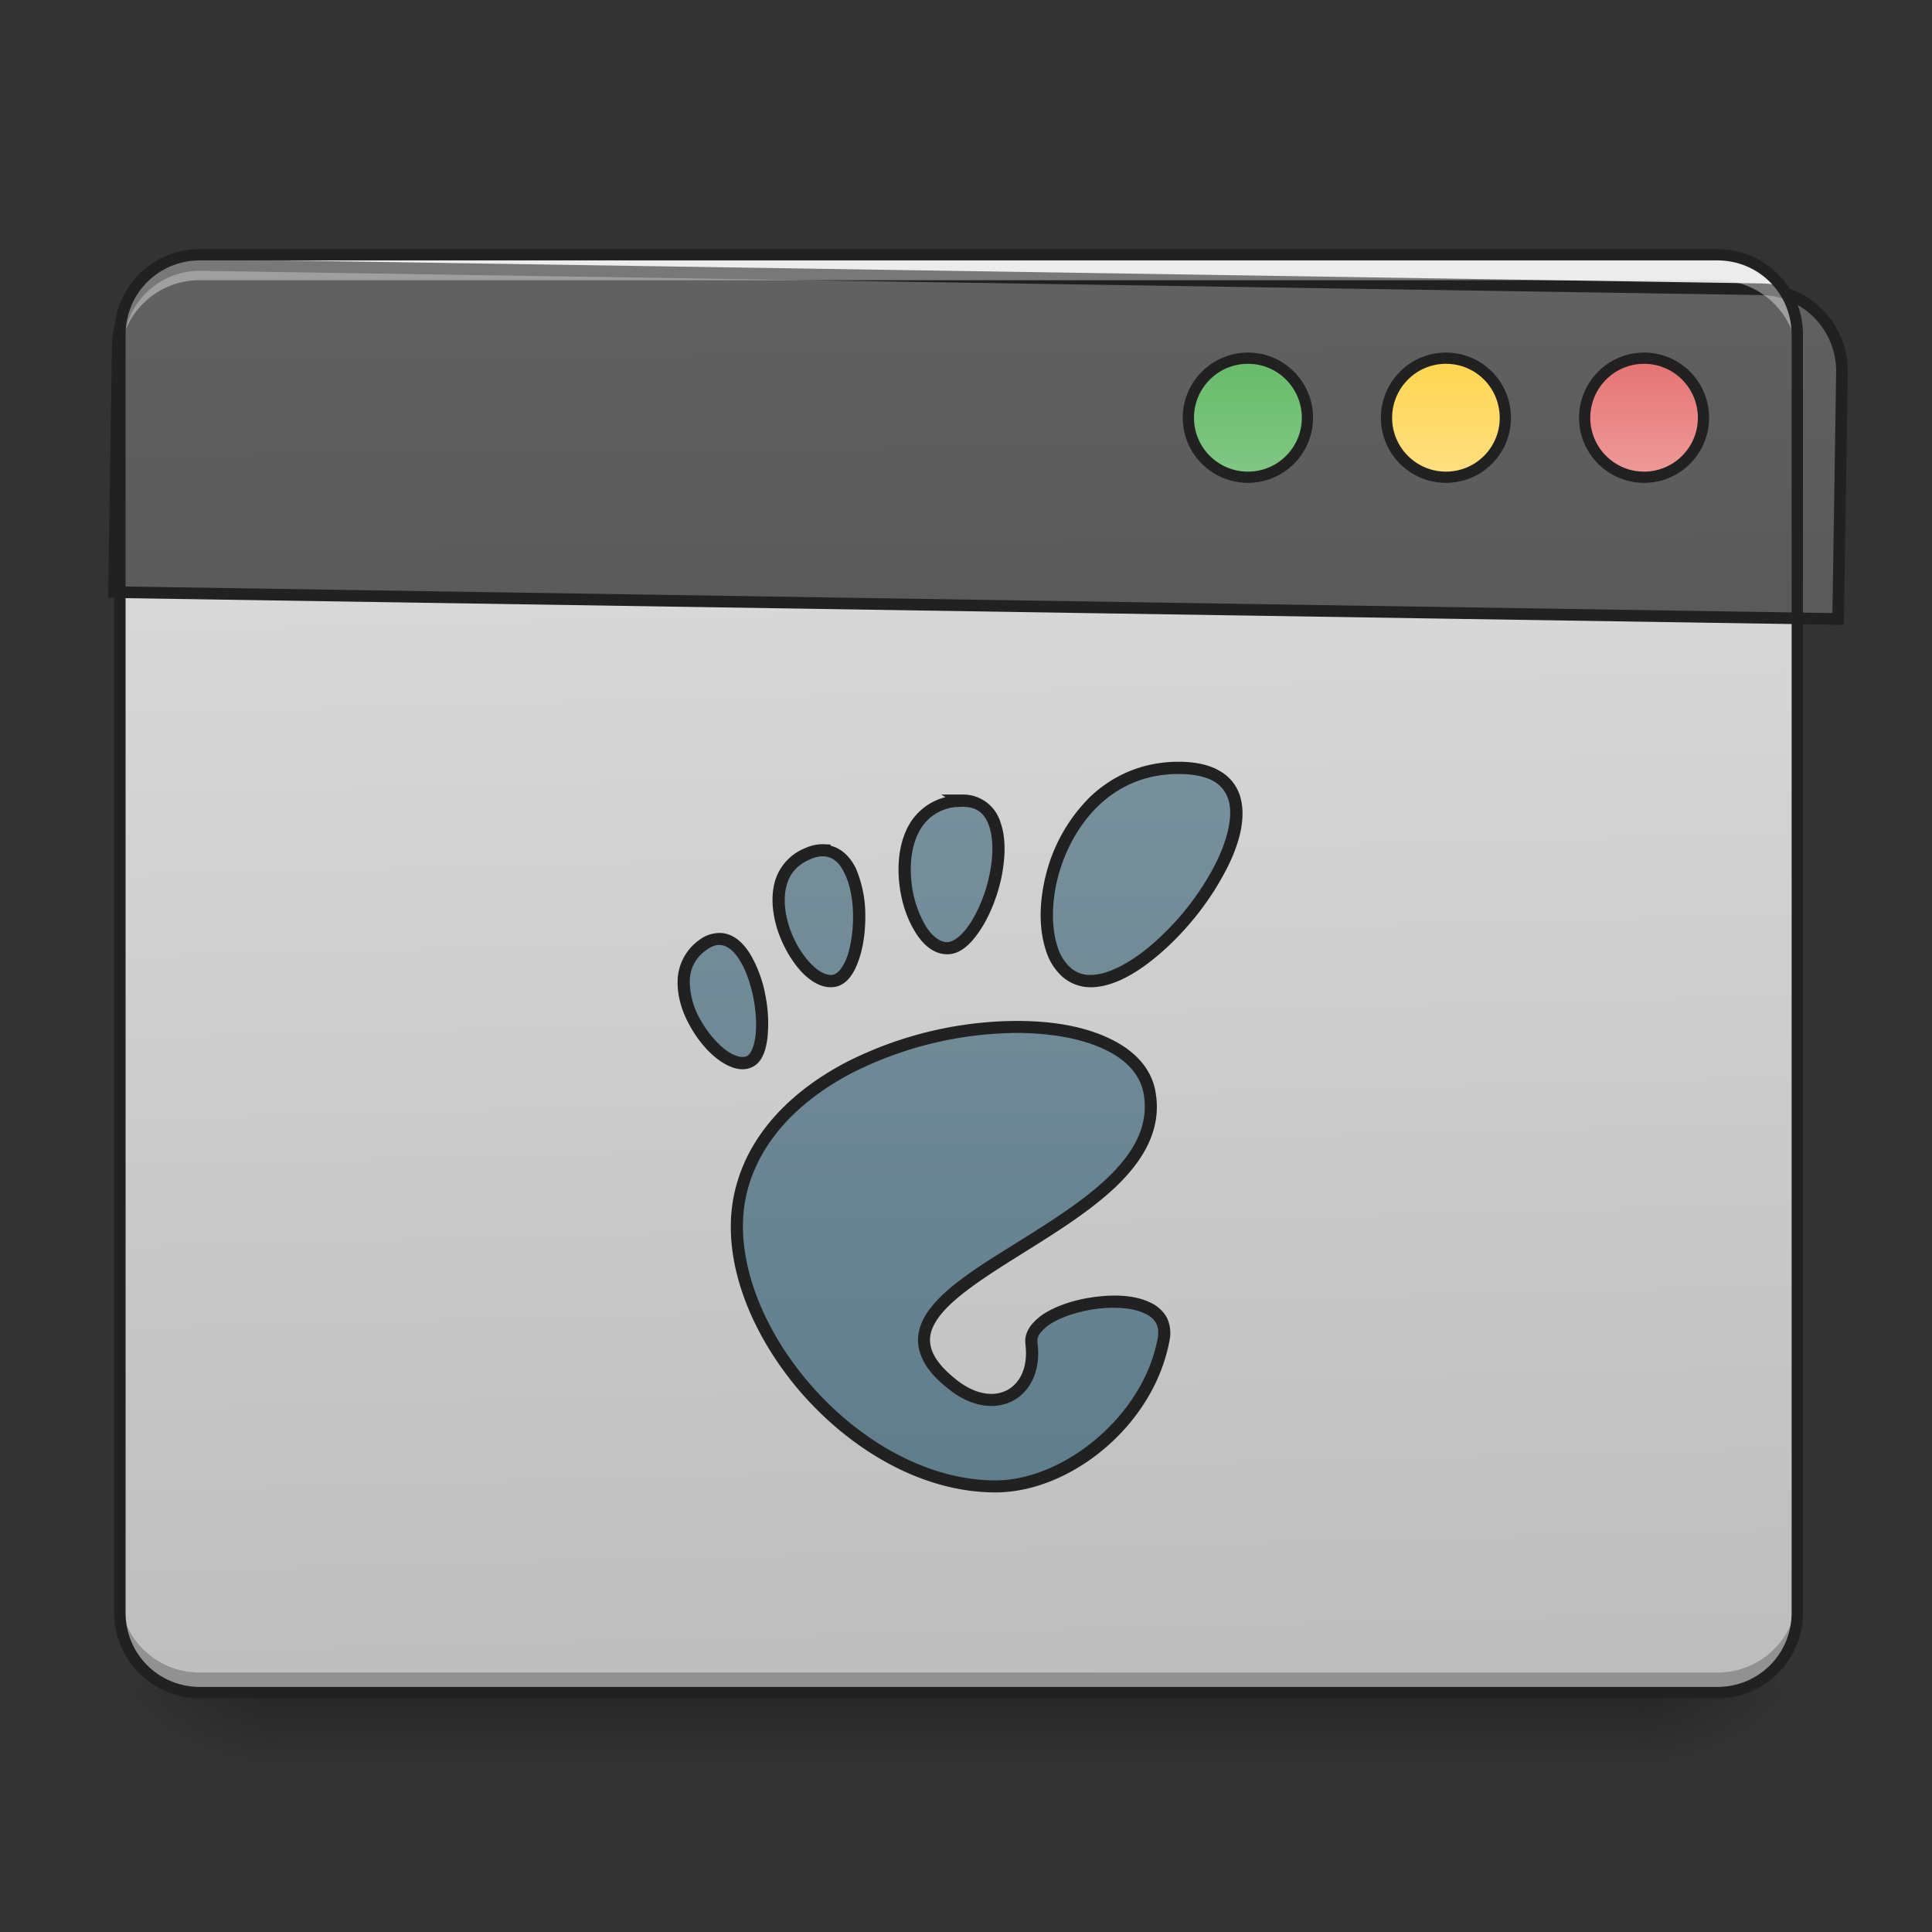 <svg xmlns="http://www.w3.org/2000/svg" width="32pt" height="32pt" viewBox="0 0 32 32"><rect x="0" y="0" width="32" height="32" fill="#333333" stroke="none"/><defs><linearGradient id="a" gradientUnits="userSpaceOnUse" x1="254" y1="233.5" x2="254" y2="254.667" gradientTransform="matrix(.062 0 0 .062 0 13.439)"><stop offset="0" stop-opacity=".275"/><stop offset="1" stop-opacity="0"/></linearGradient><radialGradient id="b" gradientUnits="userSpaceOnUse" cx="450.909" cy="189.579" fx="450.909" fy="189.579" r="21.167" gradientTransform="matrix(0 -.078 -.141 0 53.454 63.595)"><stop offset="0" stop-opacity=".314"/><stop offset=".222" stop-opacity=".275"/><stop offset="1" stop-opacity="0"/></radialGradient><radialGradient id="c" gradientUnits="userSpaceOnUse" cx="450.909" cy="189.579" fx="450.909" fy="189.579" r="21.167" gradientTransform="matrix(0 .078 .141 0 -21.7 -7.527)"><stop offset="0" stop-opacity=".314"/><stop offset=".222" stop-opacity=".275"/><stop offset="1" stop-opacity="0"/></radialGradient><radialGradient id="d" gradientUnits="userSpaceOnUse" cx="450.909" cy="189.579" fx="450.909" fy="189.579" r="21.167" gradientTransform="matrix(0 -.078 .141 0 -21.7 63.595)"><stop offset="0" stop-opacity=".314"/><stop offset=".222" stop-opacity=".275"/><stop offset="1" stop-opacity="0"/></radialGradient><radialGradient id="e" gradientUnits="userSpaceOnUse" cx="450.909" cy="189.579" fx="450.909" fy="189.579" r="21.167" gradientTransform="matrix(0 .078 -.141 0 53.454 -7.527)"><stop offset="0" stop-opacity=".314"/><stop offset=".222" stop-opacity=".275"/><stop offset="1" stop-opacity="0"/></radialGradient><linearGradient id="f" gradientUnits="userSpaceOnUse" x1="306.917" y1="-25.792" x2="305.955" y2="-135.329" gradientTransform="matrix(.075 0 0 .217 -5.854 33.641)"><stop offset="0" stop-color="#bdbdbd"/><stop offset="1" stop-color="#e0e0e0"/></linearGradient><linearGradient id="g" gradientUnits="userSpaceOnUse" x1="306.917" y1="-25.792" x2="305.955" y2="-135.329" gradientTransform="matrix(4.556 0 0 13.146 -353.973 2034.18)"><stop offset="0" stop-color="#424242"/><stop offset="1" stop-color="#616161"/></linearGradient><linearGradient id="h" gradientUnits="userSpaceOnUse" x1="349.25" y1="-158.083" x2="349.25" y2="-115.75" gradientTransform="matrix(.75 0 0 .75 71.438 -2.48)"><stop offset="0" stop-color="#66bb6a"/><stop offset="1" stop-color="#81c784"/></linearGradient><linearGradient id="i" gradientUnits="userSpaceOnUse" x1="349.25" y1="-158.083" x2="349.25" y2="-115.75" gradientTransform="matrix(.75 0 0 .75 124.354 -2.479)"><stop offset="0" stop-color="#ffd54f"/><stop offset="1" stop-color="#ffe082"/></linearGradient><linearGradient id="j" gradientUnits="userSpaceOnUse" x1="349.25" y1="-158.083" x2="349.25" y2="-115.75" gradientTransform="matrix(.75 0 0 .75 177.27 -2.48)"><stop offset="0" stop-color="#e57373"/><stop offset="1" stop-color="#ef9a9a"/></linearGradient><linearGradient id="k" gradientUnits="userSpaceOnUse" x1="234.777" y1="-38.283" x2="234.777" y2="141.634" gradientTransform="matrix(.067 0 0 .067 -1.268 15.222)"><stop offset="0" stop-color="#78909c"/><stop offset="1" stop-color="#607d8b"/></linearGradient></defs><path d="M4.629 28.035H27.12v1.32H4.63zm0 0" fill="url(#a)"/><path d="M27.121 28.035h2.649v-1.324H27.12zm0 0" fill="url(#b)"/><path d="M4.629 28.035H1.984v1.32H4.63zm0 0" fill="url(#c)"/><path d="M4.629 28.035H1.984v-1.324H4.63zm0 0" fill="url(#d)"/><path d="M27.121 28.035h2.649v1.32H27.12zm0 0" fill="url(#e)"/><path d="M3.309 4.219h25.136c.73 0 1.325.593 1.325 1.324v21.168c0 .73-.594 1.324-1.325 1.324H3.31c-.73 0-1.325-.594-1.325-1.324V5.543c0-.73.594-1.324 1.325-1.324zm0 0" fill="url(#f)"/><path d="M3.309 28.047a1.32 1.32 0 0 1-1.325-1.324v-.344c0 .734.59 1.324 1.325 1.324h25.136a1.32 1.32 0 0 0 1.325-1.324v.344a1.32 1.32 0 0 1-1.325 1.324zm0 0" fill-opacity=".235"/><path d="M200.06 255.094a79.838 79.838 0 0 0-80.071 80.07v239.978h1680.075V335.165a79.838 79.838 0 0 0-80.07-80.071zm0 0" transform="rotate(.891) scale(.017)" fill="url(#g)" stroke-width="11.339" stroke-linecap="round" stroke="#212121"/><path d="M3.309 4.297a1.32 1.32 0 0 0-1.325 1.32v.344c0-.73.59-1.32 1.325-1.32h25.136c.735 0 1.325.59 1.325 1.32v-.344c0-.73-.59-1.32-1.325-1.32zm0 0" fill="#fff" fill-opacity=".392"/><path d="M3.309 4.125c-.786 0-1.418.633-1.418 1.418v21.168c0 .785.632 1.418 1.418 1.418h25.136c.785 0 1.418-.633 1.418-1.418V5.543c0-.785-.633-1.418-1.418-1.418zm0 .188h25.136c.684 0 1.23.546 1.23 1.23v21.168c0 .684-.546 1.23-1.23 1.23H3.31c-.684 0-1.23-.546-1.23-1.23V5.543c0-.684.546-1.23 1.23-1.23zm0 0" fill="#212121"/><path d="M333.406-121.071c8.749 0 15.873 7.124 15.873 15.936 0 8.749-7.124 15.873-15.873 15.873-8.812 0-15.936-7.124-15.936-15.873 0-8.812 7.124-15.936 15.936-15.936zm0 0" transform="matrix(.062 0 0 .062 0 13.439)" fill="url(#h)" stroke-width="3" stroke-linecap="round" stroke="#212121"/><path d="M386.276-121.071c8.811 0 15.873 7.124 15.873 15.936 0 8.749-7.062 15.873-15.873 15.873-8.75 0-15.874-7.124-15.874-15.873 0-8.812 7.124-15.936 15.874-15.936zm0 0" transform="matrix(.062 0 0 .062 0 13.439)" fill="url(#i)" stroke-width="3" stroke-linecap="round" stroke="#212121"/><path d="M439.208-121.071c8.75 0 15.874 7.124 15.874 15.936 0 8.749-7.125 15.873-15.874 15.873-8.75 0-15.873-7.124-15.873-15.873 0-8.812 7.124-15.936 15.873-15.936zm0 0" transform="matrix(.062 0 0 .062 0 13.439)" fill="url(#j)" stroke-width="3" stroke-linecap="round" stroke="#212121"/><path d="M19.52 12.719c-2.325 0-2.762 3.531-1.454 3.531 1.309 0 3.778-3.531 1.454-3.531zm-3.582.543c-.036 0-.075.004-.118.008-1.316.164-.851 2.394-.152 2.437.68.04 1.422-2.441.27-2.445zm-2.282.824a.54.54 0 0 0-.27.05c-1.058.434-.16 2.227.43 2.11.54-.11.618-2.11-.16-2.16zm-1.73 1.465a.475.475 0 0 0-.297.11c-.848.632.285 2.16.785 1.921.438-.207.156-2.008-.488-2.031zm5.008 1.46c-1.836-.03-4.258.9-4.672 2.774-.45 2.024 1.84 4.832 4.226 4.832 1.176 0 2.532-1.074 2.785-2.433.196-1.036-2.277-.622-2.191.066.11.82-.594 1.227-1.281.7-2.192-1.688 3.625-2.532 3.242-4.837-.121-.718-1.012-1.082-2.11-1.101zm0 0" fill="url(#k)"/><path d="M19.52 12.617c-.606 0-1.098.235-1.461.578a2.755 2.755 0 0 0-.727 1.262c-.121.457-.129.914-.012 1.273a.96.96 0 0 0 .27.442c.129.113.289.18.476.18.372 0 .786-.239 1.172-.579.39-.34.754-.789 1.004-1.242.254-.449.399-.91.313-1.285a.718.718 0 0 0-.325-.46c-.171-.11-.406-.169-.71-.169zm0 .203c.277 0 .472.051.605.133.129.086.2.195.234.34.063.285-.054.71-.293 1.14a4.49 4.49 0 0 1-.96 1.188c-.368.324-.758.527-1.04.527a.48.48 0 0 1-.34-.125.763.763 0 0 1-.214-.355c-.098-.305-.098-.73.015-1.156.114-.426.34-.852.668-1.168.332-.317.77-.524 1.325-.524zm-3.93.34l.07.043a.97.97 0 0 0-.605.461c-.145.258-.188.57-.168.875.02.309.105.606.238.84.129.234.309.414.54.426.23.015.42-.168.577-.41.156-.239.281-.555.348-.875.062-.32.074-.641-.02-.903a.646.646 0 0 0-.633-.457zm.348.203h.003c.25 0 .371.117.442.32.07.204.07.5.008.797-.059.297-.18.594-.317.805-.137.215-.293.328-.398.32-.125-.007-.266-.12-.375-.324a1.81 1.81 0 0 1-.211-.754c-.02-.277.023-.554.14-.765a.758.758 0 0 1 .602-.395c.043 0 .078-.004.105-.004zm-2.278.621a.661.661 0 0 0-.312.059.846.846 0 0 0-.524.598c-.058.254-.023.53.063.789.09.258.23.496.39.668.164.172.36.285.563.246.191-.04.308-.223.383-.442.078-.218.113-.492.109-.761a1.973 1.973 0 0 0-.156-.758c-.09-.184-.23-.328-.418-.375v-.02zm-.012.2c.153.011.262.109.344.289.086.175.133.422.137.672.004.25-.031.503-.094.69-.066.188-.16.294-.238.31-.094.02-.235-.043-.371-.188-.14-.145-.27-.36-.348-.59-.078-.23-.105-.476-.055-.68.047-.199.165-.359.403-.457.086-.039.16-.05.222-.046zm-1.718 1.265v.004a.56.56 0 0 0-.36.125.851.851 0 0 0-.347.68c-.004.254.078.512.207.738.125.227.293.426.472.559.18.129.38.203.555.12.164-.077.227-.269.254-.48a2.363 2.363 0 0 0-.035-.715 2.068 2.068 0 0 0-.254-.683c-.117-.188-.277-.332-.48-.344h-.012zm-.008.203c.117.004.23.09.328.25.102.16.18.387.227.618.046.23.058.464.035.648-.024.184-.086.297-.14.324-.075.035-.204.008-.352-.101-.145-.11-.301-.29-.415-.493a1.302 1.302 0 0 1-.18-.636.622.622 0 0 1 .266-.52c.09-.07.168-.094.23-.09zm5.012 1.258a6.293 6.293 0 0 0-2.918.684c-.903.472-1.637 1.195-1.852 2.168-.234 1.058.242 2.289 1.07 3.265.832.973 2.024 1.692 3.254 1.692 1.239 0 2.621-1.102 2.883-2.516a.588.588 0 0 0-.05-.39.6.6 0 0 0-.278-.243c-.23-.11-.531-.129-.836-.097-.3.03-.605.113-.84.242a.947.947 0 0 0-.285.23c-.07.09-.113.2-.098.317.047.383-.086.64-.293.758-.207.113-.507.097-.832-.153-.261-.203-.394-.383-.437-.543-.043-.16-.008-.304.098-.465.21-.32.71-.656 1.277-1.011.566-.356 1.191-.73 1.664-1.172.469-.442.785-.961.68-1.578-.063-.399-.348-.696-.743-.887-.394-.195-.902-.293-1.464-.3zm-.004.2h.004c.539.011 1.023.105 1.378.28.356.172.579.419.633.739.086.535-.18.984-.625 1.402-.445.418-1.062.79-1.629 1.145-.57.355-1.086.691-1.34 1.074-.124.191-.183.406-.12.629.058.219.222.43.507.648.367.285.762.328 1.051.168.29-.16.453-.515.395-.957-.008-.058.007-.11.054-.168a.751.751 0 0 1 .227-.18c.2-.109.484-.19.762-.218.28-.027.554-.004.73.082.09.039.152.094.188.156.035.067.05.145.03.258-.245 1.305-1.573 2.352-2.687 2.352-1.152 0-2.3-.688-3.097-1.625-.801-.938-1.246-2.122-1.032-3.09.2-.899.883-1.578 1.75-2.032a6.134 6.134 0 0 1 2.82-.664zm0 0" fill="#212121"/></svg>